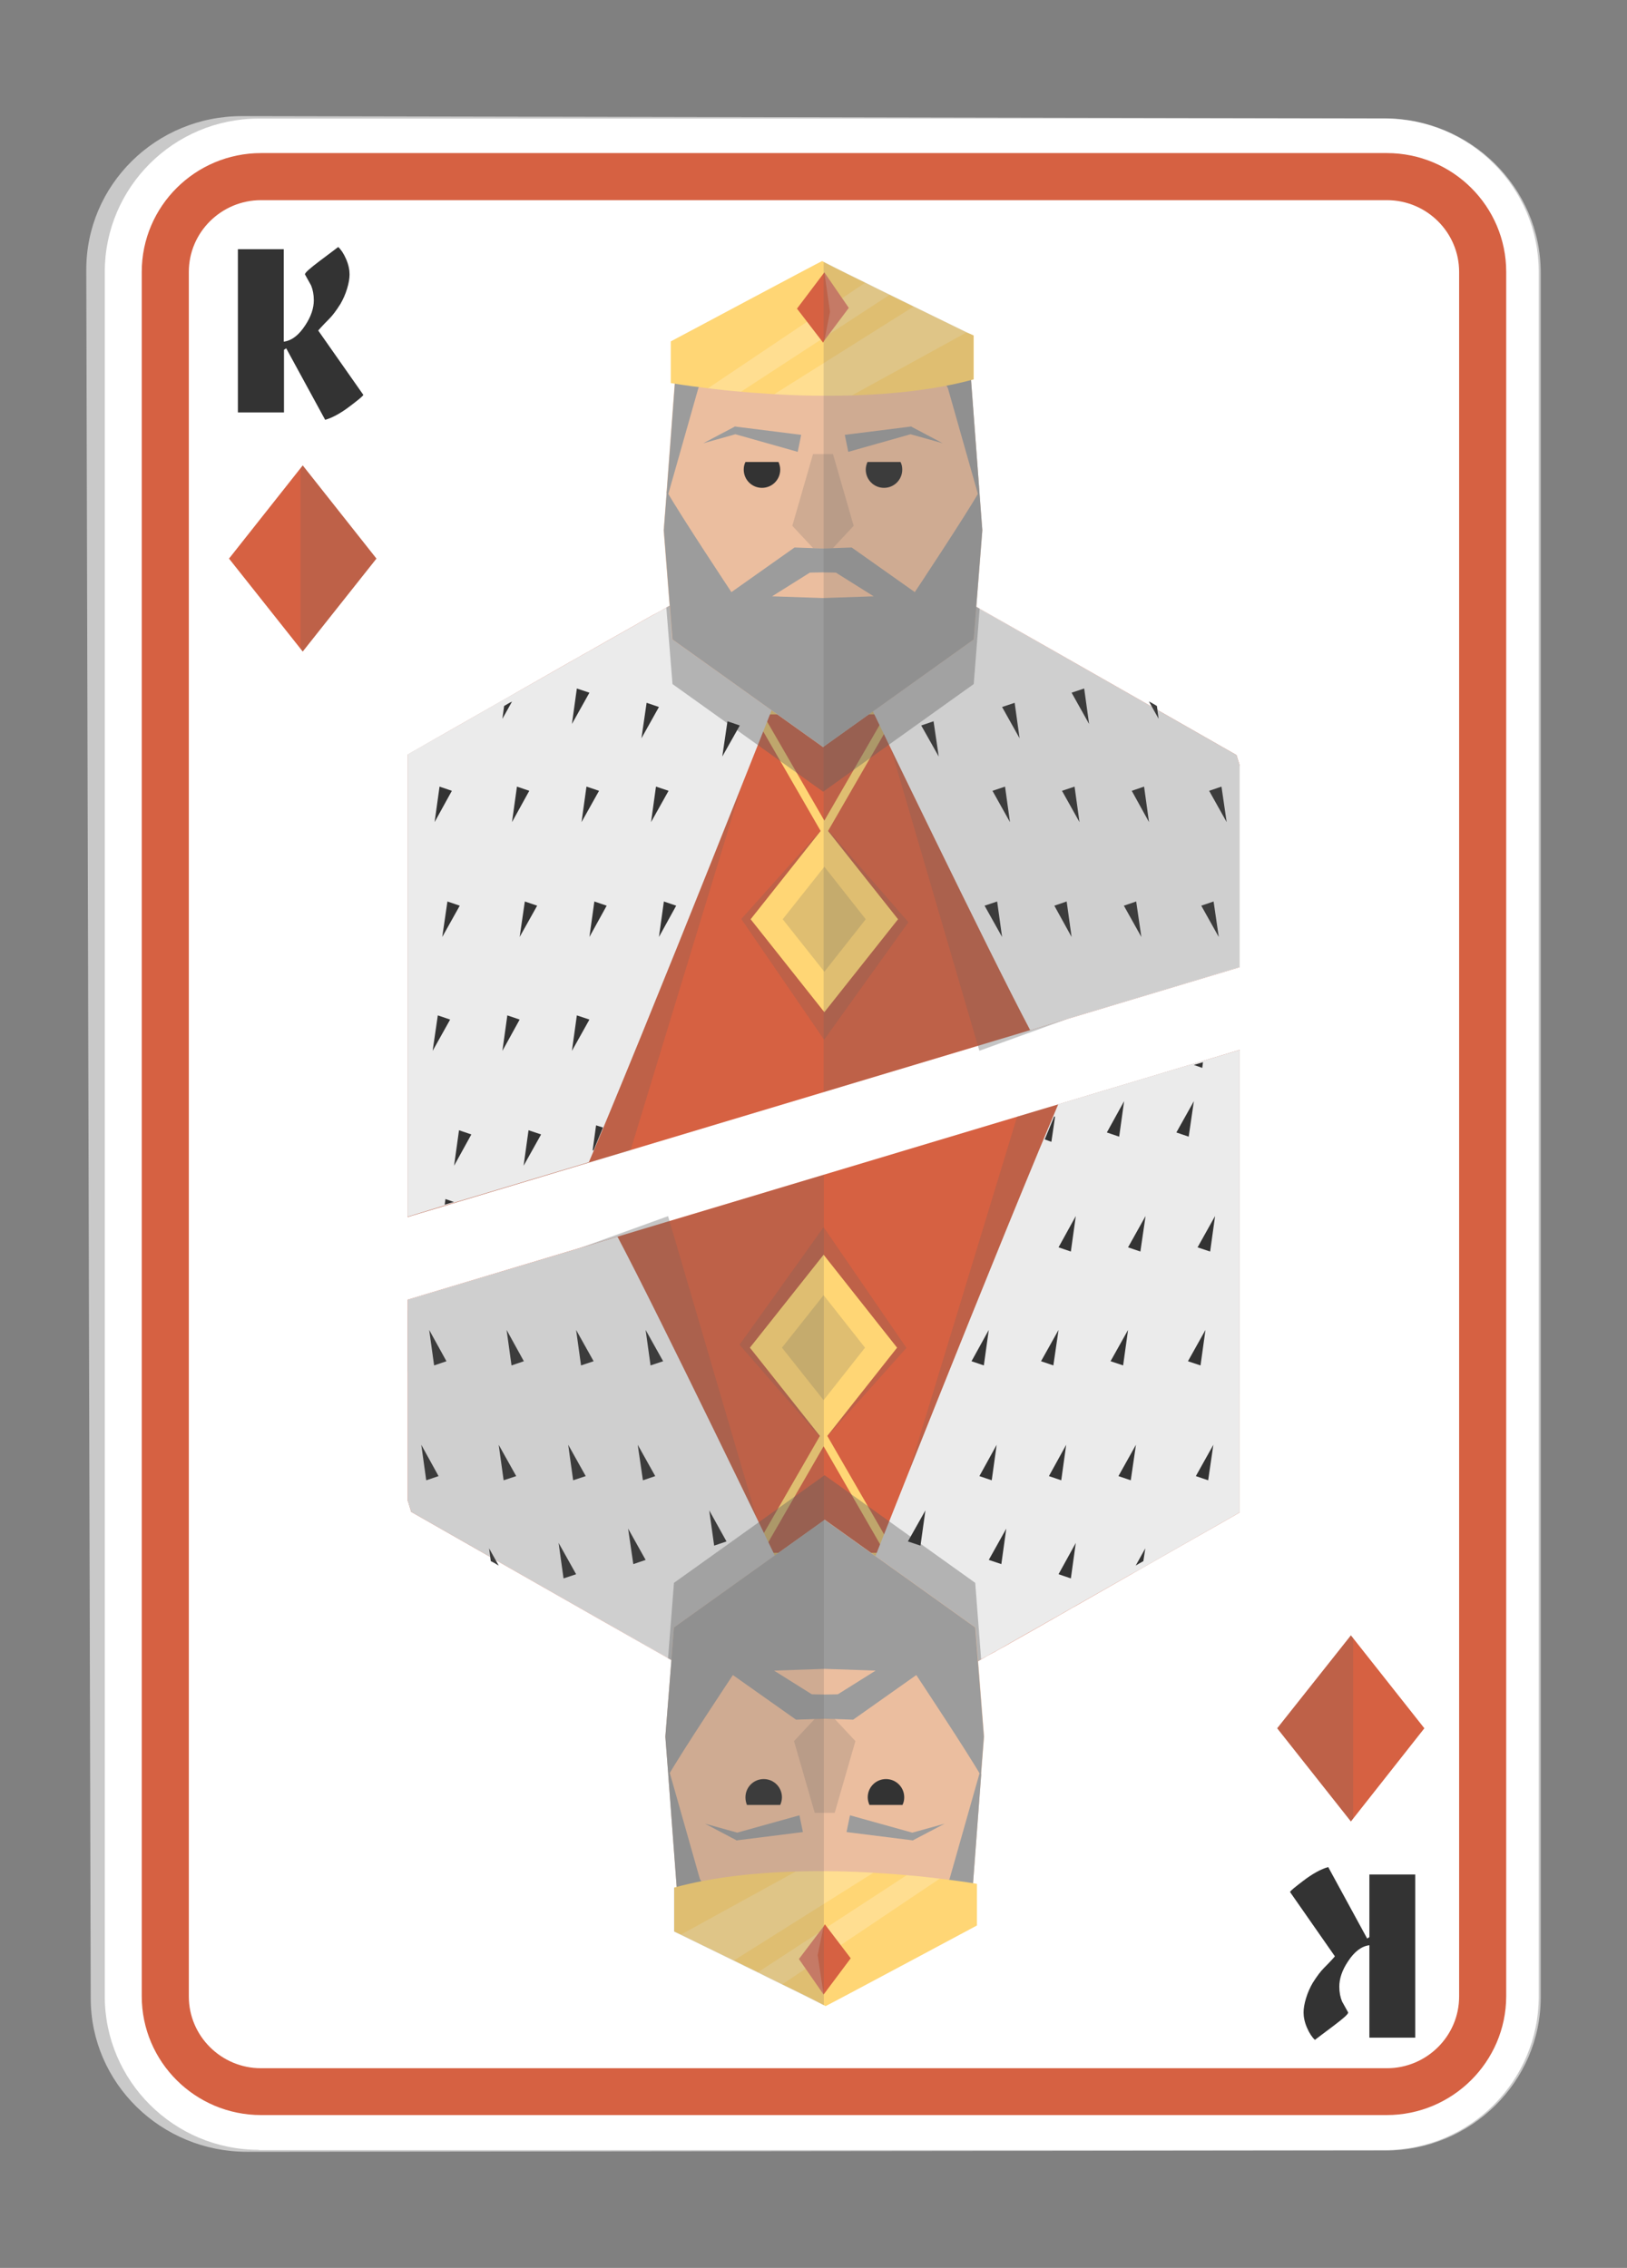 <?xml version="1.0" encoding="utf-8"?>
<!-- Generator: Adobe Illustrator 26.0.3, SVG Export Plug-In . SVG Version: 6.00 Build 0)  -->
<svg version="1.1" id="Layer_1" xmlns="http://www.w3.org/2000/svg" xmlns:xlink="http://www.w3.org/1999/xlink" x="0px" y="0px"
	 viewBox="0 0 66 92" style="enable-background:new 0 0 66 92;" xml:space="preserve">
<rect x="0" y="0" width="66" height="92" fill="#808080" stroke="none"/>
<style type="text/css">
	.st0{fill:#C9C9C9;}
	.st1{fill:#FFFFFF;}
	.st2{fill:#D66142;}
	.st3{opacity:0.2;fill:#616161;}
	.st4{fill:#333333;}
	.st5{fill:#FFD675;}
	.st6{fill:#EBEBEB;}
	.st7{opacity:0.4;fill:#616161;}
	.st8{fill:#EBBE9F;}
	.st9{fill:#9C9C9C;}
	.st10{opacity:0.2;fill:#FFFFFF;}
</style>
<g>
	<g>
		<path class="st0" d="M10.02,87.29c-3.49,0-6.33-2.78-6.34-6.21L3.5,10.96C3.49,7.5,6.33,4.7,9.83,4.71l46.34,0.09
			c3.49,0.01,6.33,2.81,6.33,6.26v69.97c0,3.42-2.83,6.21-6.3,6.21L10.02,87.29z"/>
		<path class="st1" d="M10.5,87.21c-3.44,0-6.25-2.79-6.25-6.23V11.03c0-3.43,2.8-6.22,6.25-6.22h45.67c3.45,0,6.25,2.79,6.25,6.22
			v69.96c0,3.43-2.8,6.23-6.25,6.23H10.5z"/>
		<g>
			<path class="st2" d="M56.25,85.8H10.59c-2.67,0-4.84-2.16-4.84-4.82V11.03c0-2.66,2.17-4.82,4.84-4.82h45.67
				c2.67,0,4.84,2.16,4.84,4.82v69.96C61.09,83.64,58.92,85.8,56.25,85.8z M10.59,8.12c-1.61,0-2.93,1.3-2.93,2.91v69.96
				c0,1.6,1.31,2.91,2.93,2.91h45.67c1.61,0,2.93-1.3,2.93-2.91V11.03c0-1.6-1.31-2.91-2.93-2.91H10.59z"/>
		</g>
		<g>
			<polygon class="st2" points="12.28,26.43 9.29,22.66 12.28,18.88 15.27,22.66 			"/>
			<polygon class="st3" points="12.28,18.88 12.19,19.01 12.19,26.31 12.28,26.43 15.27,22.66 			"/>
		</g>
		<g>
			<path class="st4" d="M14.74,16.02c-0.04,0.07-0.22,0.21-0.52,0.44c-0.39,0.3-0.74,0.49-1.03,0.57l-1.58-2.9l-0.09,0.06v2.54H9.65
				v-6.62h1.86v3.75c0.32-0.04,0.61-0.26,0.87-0.66c0.24-0.36,0.35-0.7,0.35-1.02c0-0.23-0.04-0.43-0.11-0.6
				c-0.08-0.15-0.17-0.3-0.25-0.45c0-0.07,0.21-0.25,0.62-0.56c0.34-0.25,0.58-0.44,0.73-0.55c0.11,0.1,0.22,0.26,0.32,0.49
				c0.1,0.23,0.14,0.44,0.14,0.62c0,0.16-0.03,0.35-0.1,0.58c-0.07,0.23-0.16,0.43-0.27,0.62c-0.17,0.27-0.32,0.47-0.46,0.61
				c-0.28,0.28-0.42,0.44-0.44,0.47L14.74,16.02z"/>
		</g>
		<g>
			<polygon class="st2" points="54.8,66.34 57.78,70.11 54.8,73.89 51.81,70.11 			"/>
			<polygon class="st3" points="54.8,73.89 54.89,73.76 54.89,66.46 54.8,66.34 51.81,70.11 			"/>
		</g>
		<g>
			<path class="st4" d="M52.33,76.75c0.04-0.07,0.22-0.21,0.52-0.44c0.39-0.3,0.74-0.49,1.03-0.57l1.58,2.9l0.09-0.06v-2.54h1.86
				v6.62h-1.86v-3.75c-0.32,0.04-0.61,0.26-0.87,0.66c-0.24,0.36-0.35,0.7-0.35,1.02c0,0.23,0.04,0.43,0.11,0.6
				c0.08,0.15,0.17,0.3,0.25,0.45c0,0.07-0.21,0.25-0.62,0.56c-0.34,0.25-0.58,0.44-0.73,0.55c-0.11-0.1-0.22-0.26-0.32-0.49
				c-0.1-0.23-0.14-0.44-0.14-0.62c0-0.16,0.03-0.35,0.1-0.58c0.07-0.23,0.16-0.43,0.27-0.62c0.17-0.27,0.32-0.47,0.46-0.61
				c0.28-0.28,0.42-0.44,0.44-0.47L52.33,76.75z"/>
		</g>
	</g>
	<g>
		<g>
			<g>
				<g>
					<path class="st2" d="M50.29,31.06l-0.13-0.43c0,0-7.9-4.51-10.43-5.94c-0.47-0.27-0.76-0.43-0.77-0.43H27.72
						c0,0-0.02,0.01-0.05,0.03c-0.02,0.01-0.05,0.03-0.08,0.05c-0.03,0.02-0.06,0.04-0.1,0.05c-0.03,0.02-0.07,0.04-0.11,0.06
						c-0.04,0.02-0.08,0.05-0.13,0.07c-0.07,0.04-0.14,0.08-0.22,0.13c-0.15,0.09-0.33,0.19-0.52,0.29c0,0-0.01,0-0.01,0
						c-0.14,0.08-0.3,0.17-0.46,0.26c-0.05,0.03-0.11,0.06-0.17,0.1c-0.38,0.21-0.79,0.45-1.24,0.7c-0.16,0.09-0.32,0.18-0.49,0.28
						c-0.16,0.09-0.33,0.19-0.5,0.28c-0.16,0.1-0.34,0.19-0.51,0.29c-2.23,1.27-4.69,2.68-5.89,3.36c-0.07,0.04-0.13,0.08-0.19,0.11
						c-0.29,0.16-0.47,0.27-0.52,0.3v18.75l7.36-2.21l1.67-0.5l24.72-7.42V31.06z"/>
					<g>
						<g>
							<g>
								<polygon class="st3" points="33.43,42.18 30.07,37.28 33.45,33.51 36.85,37.41 								"/>
								<polygon class="st5" points="33.44,41.06 30.45,37.29 33.44,33.52 36.43,37.29 								"/>
								<polygon class="st3" points="31.75,37.29 33.44,35.16 35.12,37.29 33.44,39.42 								"/>
								<g>
									<path class="st5" d="M33.44,33.97l-3.08-5.34h6.16L33.44,33.97z M30.95,28.98l2.49,4.31l2.49-4.31H30.95z"/>
								</g>
							</g>
							<path class="st3" d="M29.3,24.26c-0.06,0.01-11.19,6.37-11.19,6.37l-1.56,4.82v13.92l7.36-2.21l1.67-0.5l4.4-14.44l0.59-1.93
								l0.86-1.84l1.92-4.1v-0.08H29.3z"/>
							<path class="st6" d="M27.72,24.26c0,0-0.02,0.01-0.05,0.03c-0.02,0.01-0.05,0.03-0.08,0.05c-0.03,0.02-0.06,0.04-0.1,0.05
								c-0.03,0.02-0.07,0.04-0.11,0.06c-0.04,0.02-0.08,0.05-0.13,0.07c-0.07,0.04-0.14,0.08-0.22,0.13
								c-0.15,0.08-0.32,0.18-0.52,0.29c0,0-0.01,0-0.01,0c-0.14,0.08-0.3,0.17-0.46,0.26c-0.05,0.03-0.11,0.06-0.17,0.1
								c-0.38,0.21-0.79,0.45-1.24,0.7c-0.16,0.09-0.32,0.18-0.49,0.28c-0.16,0.09-0.33,0.18-0.5,0.28
								c-0.16,0.09-0.34,0.19-0.51,0.29c-0.72,0.41-1.46,0.83-2.18,1.24c-0.22,0.12-0.43,0.24-0.64,0.36
								c-1.25,0.72-2.37,1.36-3.07,1.75c-0.07,0.04-0.13,0.08-0.19,0.11c-0.29,0.16-0.47,0.27-0.52,0.3v18.75l1.31-0.4l0.74-0.22
								l5.23-1.57l0.08-0.03c0.25-0.58,0.5-1.19,0.77-1.84c1.76-4.24,3.91-9.61,5.3-13.11c0.87-2.18,1.44-3.63,1.44-3.63l0.01-0.15
								l0.38-4.18H27.72z"/>
						</g>
						<g>
							<g>
								<path class="st3" d="M50.29,36.3l-1.71-5.67c0,0-11.13-6.35-11.19-6.37h-4.05v0.08l2.78,5.95l3.61,12.34l10.55-3.82V36.3z"
									/>
								<path class="st6" d="M50.29,31.06l-0.13-0.43c0,0-11.13-6.35-11.19-6.37h-4.08l0.39,4.33c0,0,4.8,9.97,6.51,13.2l8.5-2.55
									V31.06z"/>
							</g>
						</g>
					</g>
					<g>
						<path class="st7" d="M39.74,24.69l-0.24,3.06l-6.1,4.36v0.01l-0.01-0.01l-0.01,0.01v-0.01l-6.1-4.36l-0.25-3.1
							c0.43-0.25,0.68-0.39,0.69-0.39h0.91c0.56,0.85,1.03,1.57,1.03,1.57l2.22-1.57l0.34-0.24l1.16,0.04l1.16-0.04l0.34,0.24
							l2.22,1.57c0,0,0.48-0.72,1.03-1.57h0.84C38.98,24.26,39.27,24.42,39.74,24.69z"/>
						<polygon class="st8" points="39.85,21.51 39.73,19.99 39.73,19.93 39.38,15.27 37.65,14.4 34.31,12.71 33.39,13.2 
							32.46,12.71 29.12,14.4 27.39,15.27 27.04,19.93 27.04,19.99 26.92,21.51 27.27,25.94 33.38,30.3 33.38,30.31 33.38,30.31 
							33.39,30.3 33.39,30.31 33.39,30.31 33.39,30.3 39.5,25.94 						"/>
						<path class="st9" d="M39.85,21.51l-0.12-1.58c-0.53,0.94-2.62,4.09-2.62,4.09l-2.56-1.81l-1.16,0.04l-1.16-0.04l-2.56,1.81
							c0,0-2.09-3.15-2.62-4.09l-0.12,1.58l0.35,4.43l6.1,4.36v0.01l0.01-0.01l0.01,0.01V30.3l6.1-4.36L39.85,21.51z"/>
						<path class="st8" d="M33.39,24.26l2.05-0.07l-1.53-0.96c0,0-0.25-0.01-0.52-0.01l0,0c0,0-0.01,0-0.01,0c0,0,0,0-0.01,0l0,0
							c-0.27,0-0.52,0.01-0.52,0.01l-1.53,0.96l2.05,0.07v0L33.39,24.26L33.39,24.26L33.39,24.26z"/>
						<polygon class="st3" points="34.63,21.33 33.79,18.42 33.39,18.42 33.38,18.42 32.98,18.42 32.14,21.33 32.98,22.23 
							33.38,22.25 33.38,22.25 33.39,22.25 33.39,22.25 33.39,22.25 33.79,22.23 						"/>
						<g>
							<polygon class="st9" points="34.27,17.64 36.9,17.31 36.96,17.3 36.99,17.32 38.24,17.98 36.88,17.6 36.96,17.61 
								34.41,18.33 							"/>
							<path class="st4" d="M35.19,18.74c-0.04,0.09-0.07,0.2-0.07,0.31c0,0.41,0.33,0.74,0.74,0.74c0.41,0,0.74-0.33,0.74-0.74
								c0-0.11-0.02-0.21-0.07-0.31H35.19z"/>
							<polygon class="st9" points="32.5,17.64 29.87,17.31 29.81,17.3 29.78,17.32 28.53,17.98 29.89,17.6 29.81,17.61 
								32.36,18.33 							"/>
							<path class="st4" d="M31.58,18.74c0.04,0.09,0.07,0.2,0.07,0.31c0,0.41-0.33,0.74-0.74,0.74s-0.74-0.33-0.74-0.74
								c0-0.11,0.02-0.21,0.07-0.31H31.58z"/>
							<path class="st9" d="M39.73,19.99c-0.04,0.03-0.06,0.05-0.06,0.05l-1.22-4.3l-0.8-1.34l1.73,0.87l0.35,4.66L39.73,19.99z"/>
							<path class="st9" d="M27.04,19.99c0.04,0.03,0.07,0.05,0.07,0.05l1.22-4.3l0.8-1.34l-1.73,0.87l-0.35,4.66L27.04,19.99z"/>
						</g>
						<path class="st5" d="M39.5,13.61v1.78c-1.54,0.42-3.27,0.6-4.93,0.65c-1.1,0.03-2.18,0.01-3.15-0.05
							c-0.48-0.03-0.94-0.06-1.36-0.1c-0.5-0.04-0.95-0.09-1.34-0.14c-0.93-0.11-1.51-0.21-1.51-0.21v-1.69c0,0,6.11-3.26,6.14-3.26
							c0,0.01,0.76,0.4,1.75,0.88c0.31,0.16,0.65,0.32,0.99,0.49c0.32,0.16,0.65,0.32,0.98,0.48c0.91,0.44,1.74,0.85,2.15,1.05
							C39.4,13.56,39.5,13.61,39.5,13.61z"/>
						<g>
							<path class="st10" d="M36.1,11.95l-6.04,3.94c-0.5-0.04-0.95-0.09-1.34-0.14l6.39-4.29C35.42,11.62,35.76,11.78,36.1,11.95z"
								/>
							<path class="st10" d="M39.22,13.48l-4.66,2.56c-1.1,0.03-2.18,0.01-3.15-0.05l5.66-3.56C37.98,12.87,38.81,13.28,39.22,13.48
								z"/>
						</g>
						<polygon class="st2" points="34.43,12.49 33.44,13.81 33.44,13.81 33.39,13.9 32.33,12.52 33.44,11.05 						"/>
						<polygon class="st10" points="33.44,13.81 33.67,12.65 33.44,11.05 34.43,12.49 						"/>
					</g>
				</g>
				<g>
					<polygon class="st4" points="21.29,36.57 21.08,38.01 21.79,36.74 					"/>
					<polygon class="st4" points="24.11,36.57 23.91,38.01 24.61,36.74 					"/>
					<polygon class="st4" points="26.93,36.57 26.73,38.01 27.43,36.74 					"/>
					<polygon class="st4" points="17.76,41.19 17.55,42.63 18.26,41.36 					"/>
					<polygon class="st4" points="20.58,41.19 20.38,42.63 21.08,41.36 					"/>
					<polygon class="st4" points="23.4,41.19 23.2,42.63 23.91,41.36 					"/>
					<polygon class="st4" points="18.62,45.85 18.42,47.29 19.12,46.02 					"/>
					<polygon class="st4" points="21.44,45.85 21.24,47.29 21.95,46.02 					"/>
					<path class="st4" d="M24.46,45.74c-0.13,0.32-0.26,0.63-0.38,0.92l-0.04,0.01l0.14-1.02L24.46,45.74z"/>
					<polygon class="st4" points="26.23,28.51 26.02,29.95 26.73,28.68 					"/>
					<polygon class="st4" points="23.4,27.93 23.2,29.37 23.91,28.1 					"/>
					<path class="st4" d="M20.77,28.46l-0.39,0.7l0.07-0.52C20.55,28.58,20.66,28.51,20.77,28.46z"/>
					<polygon class="st4" points="18.41,48.76 18.04,48.87 18.07,48.64 					"/>
					<polygon class="st4" points="17.83,31.91 17.63,33.35 18.33,32.08 					"/>
					<polygon class="st4" points="20.97,31.91 20.77,33.35 21.47,32.08 					"/>
					<polygon class="st4" points="23.79,31.91 23.59,33.35 24.3,32.08 					"/>
					<polygon class="st4" points="26.61,31.91 26.41,33.35 27.12,32.08 					"/>
					<polygon class="st4" points="29.51,29.26 29.3,30.69 30.01,29.43 					"/>
					<polygon class="st4" points="18.15,36.57 17.94,38.01 18.65,36.74 					"/>
				</g>
				<g>
					<polygon class="st4" points="46.09,36.57 46.3,38.01 45.59,36.74 					"/>
					<polygon class="st4" points="43.27,36.57 43.47,38.01 42.77,36.74 					"/>
					<polygon class="st4" points="40.45,36.57 40.65,38.01 39.94,36.74 					"/>
					<polygon class="st4" points="41.16,28.51 41.36,29.95 40.65,28.68 					"/>
					<polygon class="st4" points="43.98,27.93 44.18,29.37 43.47,28.1 					"/>
					<path class="st4" d="M46.61,28.46l0.39,0.7l-0.07-0.52C46.83,28.58,46.72,28.51,46.61,28.46z"/>
					<polygon class="st4" points="49.55,31.91 49.76,33.35 49.05,32.08 					"/>
					<polygon class="st4" points="46.41,31.91 46.61,33.35 45.91,32.08 					"/>
					<polygon class="st4" points="43.59,31.91 43.79,33.35 43.08,32.08 					"/>
					<polygon class="st4" points="40.77,31.91 40.97,33.35 40.26,32.08 					"/>
					<polygon class="st4" points="37.87,29.26 38.08,30.69 37.37,29.43 					"/>
					<polygon class="st4" points="49.23,36.57 49.44,38.01 48.73,36.74 					"/>
				</g>
			</g>
			<path class="st3" d="M50.29,31.06l-0.13-0.43c0,0-1.41-0.8-3.21-1.83l-0.02-0.16c-0.1-0.06-0.21-0.12-0.32-0.18l0.12,0.22
				c-2-1.14-4.42-2.52-6.03-3.43c-0.44-0.25-0.82-0.46-1.11-0.63l0.25-3.11l-0.06-0.8l-0.05-0.72l0-0.06l-0.34-4.51
				c0.03-0.01,0.07-0.02,0.1-0.03v-1.78c0,0-0.1-0.05-0.27-0.13c-0.41-0.2-1.24-0.6-2.15-1.05c-0.32-0.16-0.65-0.32-0.98-0.48
				c-0.34-0.17-0.68-0.33-0.99-0.49c-0.82-0.4-1.48-0.73-1.69-0.84V44.3l6.26-1.88l0.06,0.2l3.59-1.3l0.28-0.08l6.68-2.01V31.06z"/>
		</g>
		<g>
			<g>
				<g>
					<path class="st2" d="M16.55,60.9l0.13,0.43c0,0,7.9,4.51,10.43,5.94c0.47,0.27,0.76,0.43,0.77,0.43h11.25
						c0,0,0.02-0.01,0.05-0.03c0.02-0.01,0.05-0.03,0.08-0.05c0.03-0.02,0.06-0.04,0.1-0.05c0.03-0.02,0.07-0.04,0.1-0.06
						c0.04-0.02,0.08-0.05,0.13-0.07c0.07-0.04,0.14-0.08,0.22-0.13c0.15-0.09,0.33-0.19,0.52-0.29c0,0,0,0,0.01,0
						c0.14-0.09,0.3-0.17,0.46-0.26c0.05-0.03,0.11-0.06,0.17-0.1c0.38-0.21,0.79-0.45,1.24-0.7c0.16-0.09,0.32-0.19,0.49-0.28
						c0.16-0.09,0.33-0.19,0.49-0.28c0.17-0.1,0.34-0.2,0.51-0.29c2.23-1.27,4.69-2.68,5.88-3.35c0.07-0.04,0.13-0.08,0.19-0.11
						c0.29-0.16,0.47-0.27,0.52-0.3V42.59l-7.36,2.21l-1.67,0.5l-24.72,7.42V60.9z"/>
					<g>
						<g>
							<g>
								<polygon class="st3" points="33.41,49.78 36.77,54.68 33.4,58.45 30,54.55 								"/>
								<polygon class="st5" points="33.41,50.9 36.39,54.67 33.41,58.44 30.42,54.67 								"/>
								<polygon class="st3" points="35.09,54.67 33.41,56.8 31.72,54.67 33.41,52.54 								"/>
								<g>
									<path class="st5" d="M33.41,57.99l3.08,5.34h-6.16L33.41,57.99z M35.9,62.99l-2.49-4.32l-2.49,4.32H35.9z"/>
								</g>
							</g>
							<path class="st3" d="M37.54,67.7c0.06-0.01,11.19-6.37,11.19-6.37l1.56-4.82V42.59l-7.36,2.21l-1.67,0.5l-4.4,14.44
								l-0.59,1.93l-0.86,1.85l-1.92,4.1v0.08H37.54z"/>
							<path class="st6" d="M39.12,67.7c0,0,0.02-0.01,0.05-0.03c0.02-0.01,0.05-0.03,0.08-0.05c0.03-0.02,0.06-0.04,0.1-0.05
								c0.03-0.02,0.07-0.04,0.1-0.06c0.04-0.02,0.08-0.05,0.13-0.07c0.07-0.04,0.14-0.08,0.22-0.13c0.15-0.08,0.33-0.18,0.52-0.29
								c0,0,0,0,0.01,0c0.14-0.08,0.3-0.17,0.46-0.26c0.05-0.03,0.11-0.06,0.17-0.1c0.37-0.21,0.79-0.45,1.24-0.7
								c0.16-0.09,0.32-0.19,0.49-0.28c0.16-0.09,0.33-0.18,0.49-0.28c0.17-0.1,0.34-0.19,0.51-0.29c0.72-0.41,1.46-0.83,2.18-1.24
								c0.22-0.12,0.43-0.24,0.64-0.36c1.25-0.72,2.37-1.35,3.07-1.75c0.07-0.04,0.13-0.08,0.19-0.11c0.29-0.16,0.47-0.27,0.52-0.3
								V42.59l-1.31,0.39l-0.74,0.22l-5.23,1.57l-0.08,0.02c-0.24,0.58-0.5,1.19-0.77,1.84c-1.76,4.24-3.91,9.61-5.3,13.1
								c-0.87,2.18-1.44,3.63-1.44,3.63l-0.01,0.15l-0.38,4.18H39.12z"/>
						</g>
						<g>
							<g>
								<path class="st3" d="M16.55,55.66l1.71,5.67c0,0,11.13,6.35,11.19,6.37h4.05v-0.08l-2.78-5.95L27.1,49.33l-10.56,3.82V55.66
									z"/>
								<path class="st6" d="M16.55,60.9l0.13,0.43c0,0,11.13,6.35,11.19,6.37h4.08l-0.39-4.33c0,0-4.8-9.97-6.51-13.2l-8.51,2.55
									V60.9z"/>
							</g>
						</g>
					</g>
					<g>
						<path class="st7" d="M27.1,67.27l0.24-3.06l6.1-4.36v-0.01l0.01,0.01l0.01-0.01v0.01l6.1,4.36l0.24,3.1
							c-0.43,0.25-0.68,0.39-0.69,0.39h-0.91c-0.56-0.85-1.03-1.57-1.03-1.57l-2.22,1.57l-0.34,0.24l-1.16-0.04l-1.16,0.04
							l-0.34-0.24l-2.22-1.57c0,0-0.48,0.72-1.03,1.57h-0.83C27.86,67.7,27.58,67.53,27.1,67.27z"/>
						<polygon class="st8" points="26.99,70.45 27.11,71.97 27.11,72.03 27.46,76.69 29.19,77.56 32.53,79.25 33.46,78.76 
							34.38,79.25 37.72,77.56 39.45,76.69 39.8,72.03 39.8,71.97 39.92,70.45 39.57,66.02 33.47,61.66 33.47,61.65 33.46,61.65 
							33.46,61.65 33.45,61.65 33.45,61.65 33.45,61.66 27.34,66.02 						"/>
						<path class="st9" d="M26.99,70.45l0.12,1.58c0.53-0.94,2.62-4.08,2.62-4.08l2.56,1.81l1.16-0.04l1.16,0.04l2.56-1.81
							c0,0,2.09,3.15,2.62,4.08l0.12-1.58l-0.35-4.43l-6.1-4.36v-0.01l-0.01,0l-0.01,0v0.01l-6.1,4.36L26.99,70.45z"/>
						<path class="st8" d="M33.45,67.7l-2.05,0.07l1.53,0.96c0,0,0.25,0.01,0.52,0.01l0,0c0,0,0.01,0,0.01,0c0,0,0.01,0,0.01,0l0,0
							c0.27,0,0.52-0.01,0.52-0.01l1.53-0.96l-2.05-0.07l0,0H33.45L33.45,67.7L33.45,67.7z"/>
						<polygon class="st3" points="32.21,70.63 33.05,73.54 33.45,73.54 33.46,73.54 33.86,73.54 34.7,70.63 33.86,69.73 
							33.46,69.71 33.46,69.71 33.46,69.71 33.45,69.71 33.45,69.71 33.05,69.73 						"/>
						<g>
							<polygon class="st9" points="32.57,74.32 29.94,74.65 29.88,74.66 29.85,74.64 28.6,73.98 29.97,74.36 29.88,74.35 
								32.43,73.64 							"/>
							<path class="st4" d="M31.65,73.22c0.04-0.09,0.07-0.2,0.07-0.31c0-0.41-0.33-0.74-0.74-0.74c-0.41,0-0.74,0.33-0.74,0.74
								c0,0.11,0.02,0.21,0.06,0.31H31.65z"/>
							<polygon class="st9" points="34.34,74.32 36.97,74.65 37.03,74.66 37.06,74.64 38.32,73.98 36.95,74.36 37.03,74.35 
								34.48,73.64 							"/>
							<path class="st4" d="M35.27,73.22c-0.04-0.09-0.07-0.2-0.07-0.31c0-0.41,0.33-0.74,0.74-0.74c0.41,0,0.74,0.33,0.74,0.74
								c0,0.11-0.02,0.21-0.07,0.31H35.27z"/>
							<path class="st9" d="M27.11,71.97c0.04-0.03,0.06-0.05,0.06-0.05l1.22,4.3l0.8,1.34l-1.73-0.87l-0.35-4.66L27.11,71.97z"/>
							<path class="st9" d="M39.8,71.97c-0.04-0.03-0.06-0.05-0.06-0.05l-1.22,4.3l-0.8,1.34l1.73-0.87l0.35-4.66L39.8,71.97z"/>
						</g>
						<path class="st5" d="M27.35,78.35v-1.78c1.54-0.42,3.27-0.6,4.93-0.65c1.1-0.03,2.18-0.01,3.15,0.05
							c0.48,0.03,0.94,0.06,1.36,0.1c0.5,0.04,0.95,0.09,1.34,0.14c0.93,0.11,1.5,0.21,1.5,0.21v1.69c0,0-6.11,3.27-6.14,3.27
							c0-0.01-0.76-0.4-1.75-0.88c-0.31-0.15-0.65-0.32-0.99-0.49c-0.32-0.16-0.66-0.32-0.98-0.48c-0.91-0.44-1.74-0.85-2.15-1.05
							C27.44,78.4,27.35,78.35,27.35,78.35z"/>
						<g>
							<path class="st10" d="M30.74,80.01l6.04-3.94c0.5,0.04,0.95,0.09,1.34,0.14l-6.39,4.29C31.43,80.35,31.09,80.18,30.74,80.01z
								"/>
							<path class="st10" d="M27.62,78.48l4.66-2.56c1.1-0.03,2.18-0.01,3.15,0.05l-5.66,3.56C28.86,79.09,28.03,78.68,27.62,78.48z
								"/>
						</g>
						<polygon class="st2" points="32.41,79.47 33.41,78.15 33.41,78.15 33.46,78.06 34.51,79.44 33.41,80.91 						"/>
						<polygon class="st10" points="33.41,78.15 33.17,79.31 33.41,80.91 32.41,79.47 						"/>
					</g>
				</g>
				<g>
					<polygon class="st4" points="45.56,55.39 45.76,53.95 45.05,55.22 					"/>
					<polygon class="st4" points="42.73,55.39 42.94,53.95 42.23,55.22 					"/>
					<polygon class="st4" points="39.91,55.39 40.11,53.95 39.41,55.22 					"/>
					<polygon class="st4" points="49.09,50.77 49.29,49.33 48.58,50.6 					"/>
					<polygon class="st4" points="46.26,50.77 46.47,49.33 45.76,50.6 					"/>
					<polygon class="st4" points="43.44,50.77 43.64,49.33 42.94,50.6 					"/>
					<polygon class="st4" points="48.22,46.11 48.43,44.67 47.72,45.94 					"/>
					<polygon class="st4" points="45.4,46.11 45.6,44.67 44.9,45.94 					"/>
					<path class="st4" d="M42.38,46.22c0.13-0.32,0.26-0.63,0.38-0.92l0.04-0.01l-0.15,1.03L42.38,46.22z"/>
					<polygon class="st4" points="40.62,63.45 40.82,62.01 40.11,63.28 					"/>
					<polygon class="st4" points="43.44,64.03 43.64,62.59 42.94,63.86 					"/>
					<path class="st4" d="M46.07,63.51l0.39-0.7l-0.08,0.52C46.29,63.38,46.18,63.44,46.07,63.51z"/>
					<polygon class="st4" points="48.43,43.2 48.8,43.09 48.77,43.32 					"/>
					<polygon class="st4" points="49.01,60.05 49.22,58.61 48.51,59.88 					"/>
					<polygon class="st4" points="45.87,60.05 46.08,58.61 45.37,59.88 					"/>
					<polygon class="st4" points="43.05,60.05 43.25,58.61 42.55,59.88 					"/>
					<polygon class="st4" points="40.23,60.05 40.43,58.61 39.73,59.88 					"/>
					<polygon class="st4" points="37.34,62.7 37.54,61.27 36.83,62.53 					"/>
					<polygon class="st4" points="48.7,55.39 48.9,53.95 48.19,55.22 					"/>
				</g>
				<g>
					<polygon class="st4" points="20.75,55.39 20.55,53.95 21.25,55.22 					"/>
					<polygon class="st4" points="23.57,55.39 23.37,53.95 24.08,55.22 					"/>
					<polygon class="st4" points="26.39,55.39 26.19,53.95 26.9,55.22 					"/>
					<polygon class="st4" points="25.69,63.45 25.48,62.01 26.19,63.28 					"/>
					<polygon class="st4" points="22.86,64.03 22.66,62.59 23.37,63.86 					"/>
					<path class="st4" d="M20.23,63.51l-0.39-0.7l0.07,0.52C20.02,63.38,20.12,63.44,20.23,63.51z"/>
					<polygon class="st4" points="17.29,60.05 17.09,58.61 17.79,59.88 					"/>
					<polygon class="st4" points="20.43,60.05 20.23,58.61 20.94,59.88 					"/>
					<polygon class="st4" points="23.25,60.05 23.05,58.61 23.76,59.88 					"/>
					<polygon class="st4" points="26.08,60.05 25.87,58.61 26.58,59.88 					"/>
					<polygon class="st4" points="28.97,62.7 28.77,61.27 29.47,62.53 					"/>
					<polygon class="st4" points="17.61,55.39 17.41,53.95 18.11,55.22 					"/>
				</g>
			</g>
			<path class="st3" d="M16.55,60.9l0.13,0.43c0,0,1.4,0.8,3.21,1.83l0.02,0.16c0.11,0.06,0.21,0.12,0.32,0.18l-0.12-0.22
				c2,1.14,4.42,2.52,6.03,3.43c0.44,0.25,0.82,0.46,1.1,0.63l-0.25,3.11l0.06,0.8l0.06,0.72l0,0.06l0.34,4.52
				c-0.03,0.01-0.07,0.02-0.11,0.03v1.78c0,0,0.1,0.05,0.27,0.13c0.41,0.2,1.24,0.6,2.15,1.05c0.32,0.16,0.65,0.32,0.98,0.48
				c0.34,0.17,0.68,0.34,0.99,0.49c0.82,0.4,1.48,0.73,1.69,0.84V47.66l-6.26,1.88l-0.06-0.2l-3.59,1.3l-0.28,0.08l-6.69,2.01V60.9z
				"/>
		</g>
	</g>
</g>
</svg>
